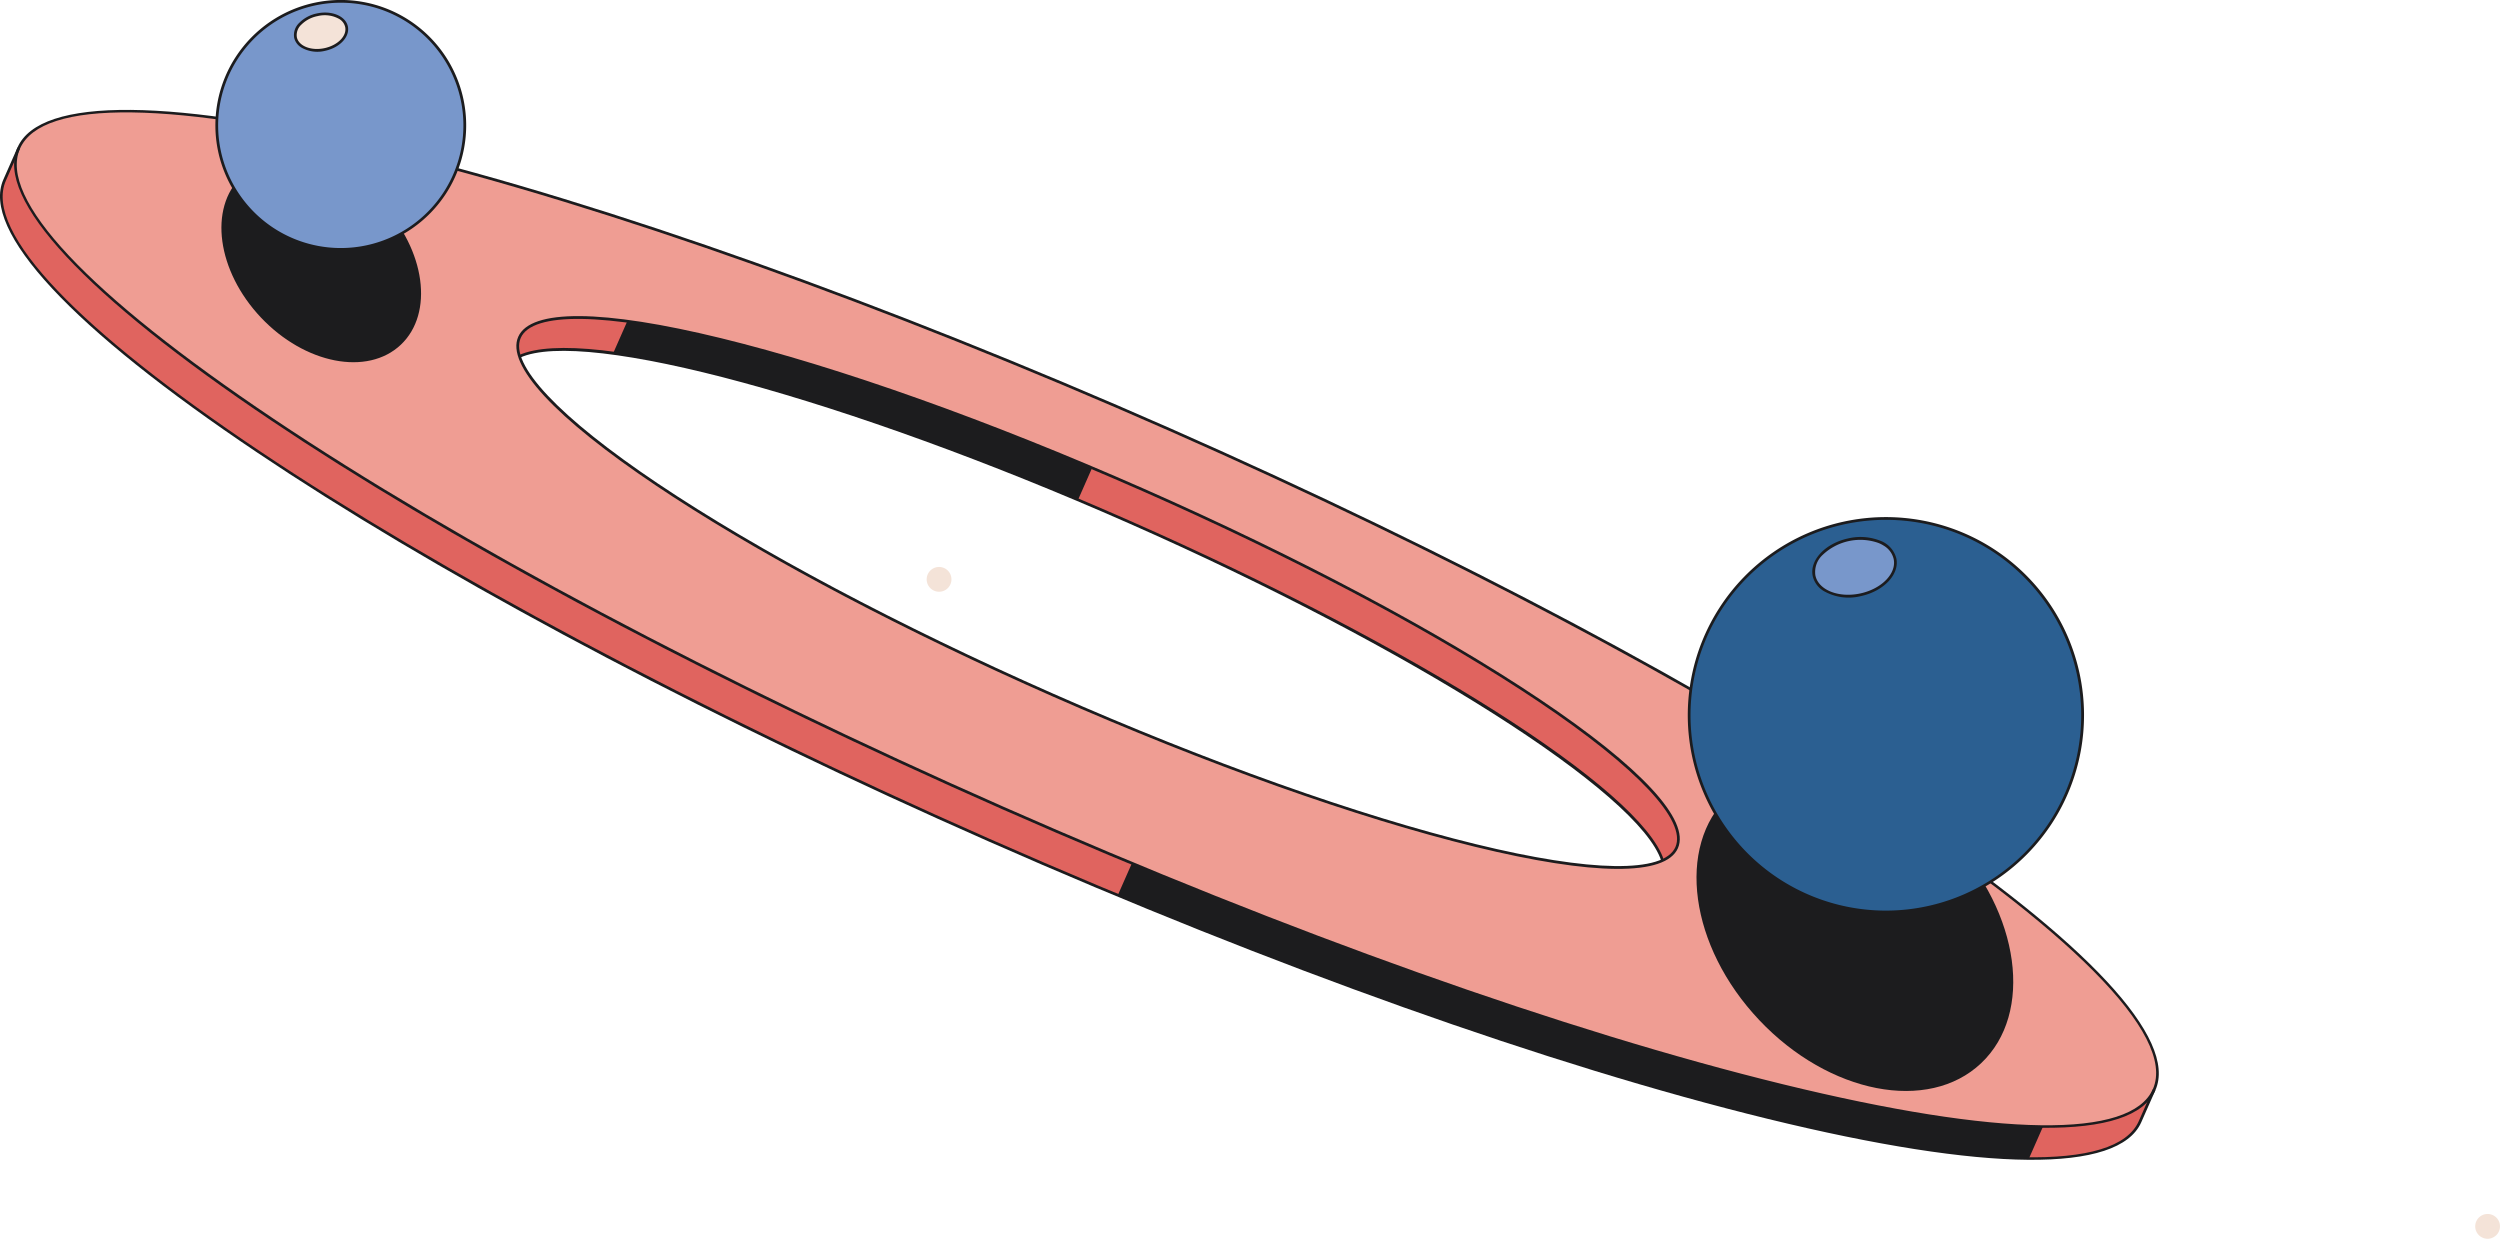 <svg xmlns="http://www.w3.org/2000/svg" xmlns:xlink="http://www.w3.org/1999/xlink" width="383.479" height="190.009" viewBox="0 0 383.479 190.009">
  <defs>
    <clipPath id="clip-path">
      <rect id="Rectangle_511" data-name="Rectangle 511" width="383.479" height="190.009" fill="none"/>
    </clipPath>
  </defs>
  <g id="Group_597" data-name="Group 597" transform="translate(49 -37)">
    <g id="Group_596" data-name="Group 596" transform="translate(-49 37)" clip-path="url(#clip-path)">
      <path id="Path_4554" data-name="Path 4554" d="M145.64,89.9a1.9,1.9,0,1,1-.556-2.623,1.9,1.9,0,0,1,.556,2.623" fill="#f4e3d8"/>
      <path id="Path_4555" data-name="Path 4555" d="M383.172,189.146a1.9,1.9,0,1,1-.556-2.623,1.9,1.9,0,0,1,.556,2.623" fill="#f4e3d8"/>
      <path id="Path_4556" data-name="Path 4556" d="M273.98,134.666l-15.987.543L255.029,132c-3.334-10.449-37.518-32.4-81.821-51.937q-3.955-1.743-7.853-3.389c-29.018-12.267-55.172-20.348-71.3-22.5-6.672-.888-11.631-.763-14.373.5L69.655,47.322s3.6-7.7,29.074-3.75c14.948,2.314,37.428,8.641,71.129,22.89q5.023,2.125,10.385,4.488c100.842,44.471,93.737,63.716,93.737,63.716" fill="#e0645f"/>
      <path id="Path_4557" data-name="Path 4557" d="M169.859,66.462l-4.5,10.212c-29.018-12.268-55.173-20.348-71.3-22.5l4.677-10.6c14.948,2.315,37.427,8.641,71.129,22.891" fill="#1c1c1e"/>
      <path id="Path_4558" data-name="Path 4558" d="M330.426,167.151l-2.164,4.907c-1.717,3.894-7.685,5.7-17.033,5.63-26.29-.193-79.332-15.223-139.772-40.362q-9.767-4.058-19.767-8.468C61.239,88.969-6.353,43.639.715,27.611L2.88,22.7,54.592,45.509A81.948,81.948,0,0,0,80.837,75.082c13.813,9.627,29.478,15.7,44.857,22.291,17.776,7.618,34.992,16.463,52.632,24.376q2.2.982,4.4,1.949c18.5,8.082,37.794,14.857,57.658,18.7a122.146,122.146,0,0,0,30.459,1.6c1.986-.109,4-.217,5.975-.487Z" fill="#e0645f"/>
      <path id="Path_4559" data-name="Path 4559" d="M318.245,161.779l-7.016,15.909c-26.29-.193-79.332-15.223-139.772-40.362l6.87-15.577q2.2.982,4.4,1.949c18.506,8.082,37.794,14.857,57.658,18.7a122.149,122.149,0,0,0,30.459,1.6c1.987-.109,4-.218,5.975-.487Z" fill="#1c1c1e"/>
      <path id="Path_4560" data-name="Path 4560" d="M179.452,65.9C89,26.015,9.948,6.673,2.88,22.7S63.4,84.061,153.854,123.949s169.5,59.23,176.572,43.2S269.9,105.791,179.452,65.9M161.5,106.611C112.485,85,75.855,60.431,79.686,51.745s46.67,1.8,95.686,23.41,85.645,46.181,81.814,54.867-46.671-1.795-95.686-23.411" fill="#ef9d93"/>
      <path id="Path_4561" data-name="Path 4561" d="M46.521,67.75q-2.473-1.608-4.841-3.2C13.07,45.368-.778,30.474,2.687,22.618s23.8-7.675,57.261.512c33.362,8.162,75.833,23.284,119.589,42.581S263.1,106.168,291.626,125.3c28.61,19.187,42.457,34.08,38.993,41.936s-23.8,7.675-57.261-.512c-33.362-8.162-75.833-23.284-119.589-42.581C112.437,105.915,74.625,86.021,46.521,67.75M286.8,122.6c-27.072-17.6-64.725-37.668-107.43-56.5C135.632,46.809,93.186,31.7,59.848,23.539c-33.239-8.132-53.4-8.4-56.776-.751S13.494,45.145,41.915,64.2c28.51,19.119,68.289,40.265,112.024,59.553s86.18,34.4,119.519,42.557c33.24,8.133,53.4,8.4,56.776.751,3.691-8.37-13.329-24.894-43.437-44.468" fill="#1c1c1e"/>
      <path id="Path_4562" data-name="Path 4562" d="M103.283,76.237q-1.339-.872-2.625-1.733C85.111,64.078,77.594,55.964,79.493,51.659s12.958-4.226,31.142.223c18.084,4.425,41.105,12.622,64.822,23.081s45.289,21.924,60.757,32.3c15.547,10.426,23.064,18.539,21.165,22.845s-12.958,4.226-31.142-.223c-18.084-4.425-41.1-12.621-64.822-23.08-22.4-9.88-42.9-20.663-58.132-30.567m130.076,29.645c-15.216-9.892-35.689-20.663-58.072-30.534C151.592,64.9,128.6,56.71,110.535,52.291c-17.7-4.331-28.876-4.5-30.657-.462S85.757,64,100.893,74.154c15.439,10.357,37,21.814,60.692,32.264s46.691,18.638,64.753,23.057c17.7,4.331,28.875,4.5,30.656.462s-5.88-12.175-21.015-22.325q-1.283-.861-2.62-1.73" fill="#1c1c1e"/>
      <path id="Path_4563" data-name="Path 4563" d="M79.767,54.864l-.176-.383c10.243-4.714,49.651,5.964,93.7,25.391s78.51,41.323,81.937,52.066l-.4.128c-3.34-10.467-38.465-32.74-81.706-51.809S89.747,50.271,79.767,54.864" fill="#1c1c1e"/>
      <path id="Path_4564" data-name="Path 4564" d="M44.357,72.658q-2.473-1.608-4.842-3.2C10.9,50.275-2.943,35.382.522,27.526l2.166-4.909.384.17L.907,27.7C-6.1,43.593,61.576,88.887,151.774,128.665s169.284,59.205,176.295,43.308l2.164-4.908.386.17-2.165,4.908c-3.465,7.857-23.8,7.675-57.261-.512-33.362-8.162-75.832-23.285-119.589-42.581C110.273,110.823,72.461,90.929,44.357,72.658" fill="#1c1c1e"/>
      <path id="Path_4565" data-name="Path 4565" d="M299.186,128.746c10.7,11.31,12.8,26.687,4.7,34.345s-23.334,4.7-34.029-6.613-12.8-26.687-4.7-34.345,23.334-4.7,34.029,6.613" fill="#1c1c1e"/>
      <path id="Path_4566" data-name="Path 4566" d="M314.584,126.159a30.18,30.18,0,1,1-8.853-41.753,30.18,30.18,0,0,1,8.853,41.753" fill="#2b5f91"/>
      <path id="Path_4567" data-name="Path 4567" d="M272.717,135.189a30.391,30.391,0,1,1,42.045-8.915,30.425,30.425,0,0,1-42.045,8.915m32.9-50.606a29.97,29.97,0,1,0,8.791,41.462,30,30,0,0,0-8.791-41.462" fill="#1c1c1e"/>
      <path id="Path_4568" data-name="Path 4568" d="M290.676,85.7c.495,2.335-1.882,4.817-5.31,5.544s-6.608-.577-7.1-2.912,1.882-4.817,5.31-5.544,6.608.577,7.1,2.912" fill="#7897cb"/>
      <path id="Path_4569" data-name="Path 4569" d="M279.725,90.647a3.636,3.636,0,0,1-1.668-2.275c-.519-2.444,1.936-5.043,5.472-5.793a8.241,8.241,0,0,1,4.775.319,3.963,3.963,0,0,1,2.578,2.755c.518,2.445-1.937,5.044-5.473,5.794a7.7,7.7,0,0,1-5.684-.8m9.264-6.921a5.048,5.048,0,0,0-.845-.438A8.371,8.371,0,0,0,279.6,85.1a3.56,3.56,0,0,0-1.13,3.185c.471,2.218,3.545,3.451,6.853,2.75s5.618-3.077,5.148-5.294a3.219,3.219,0,0,0-1.481-2.015" fill="#1c1c1e"/>
      <path id="Path_4570" data-name="Path 4570" d="M58.52,31.231c6.741,7.13,8.067,16.823,2.962,21.65s-14.709,2.961-21.451-4.169-8.067-16.822-2.962-21.65S51.778,24.1,58.52,31.231" fill="#1c1c1e"/>
      <path id="Path_4571" data-name="Path 4571" d="M68.226,29.6A19.024,19.024,0,1,1,62.645,3.28,19.025,19.025,0,0,1,68.226,29.6" fill="#7897cb"/>
      <path id="Path_4572" data-name="Path 4572" d="M41.792,35.357A19.235,19.235,0,1,1,68.4,29.715a19.255,19.255,0,0,1-26.611,5.642m20.739-31.9A18.814,18.814,0,1,0,68.05,29.485,18.834,18.834,0,0,0,62.531,3.457" fill="#1c1c1e"/>
      <path id="Path_4573" data-name="Path 4573" d="M53.155,4.094c.312,1.472-1.187,3.036-3.347,3.5s-4.166-.364-4.478-1.836,1.187-3.036,3.347-3.494,4.166.363,4.478,1.835" fill="#f4e3d8"/>
      <path id="Path_4574" data-name="Path 4574" d="M46.209,7.278A2.365,2.365,0,0,1,45.124,5.8a2.572,2.572,0,0,1,.8-2.316,5.264,5.264,0,0,1,2.709-1.428c2.272-.481,4.392.415,4.727,2s-1.238,3.263-3.509,3.744a4.926,4.926,0,0,1-3.642-.516m5.836-4.366a4.527,4.527,0,0,0-3.325-.448,4.847,4.847,0,0,0-2.492,1.307,2.169,2.169,0,0,0-.692,1.938c.288,1.355,2.183,2.106,4.228,1.673s3.472-1.889,3.184-3.245a1.962,1.962,0,0,0-.9-1.225" fill="#1c1c1e"/>
    </g>
  </g>
</svg>
